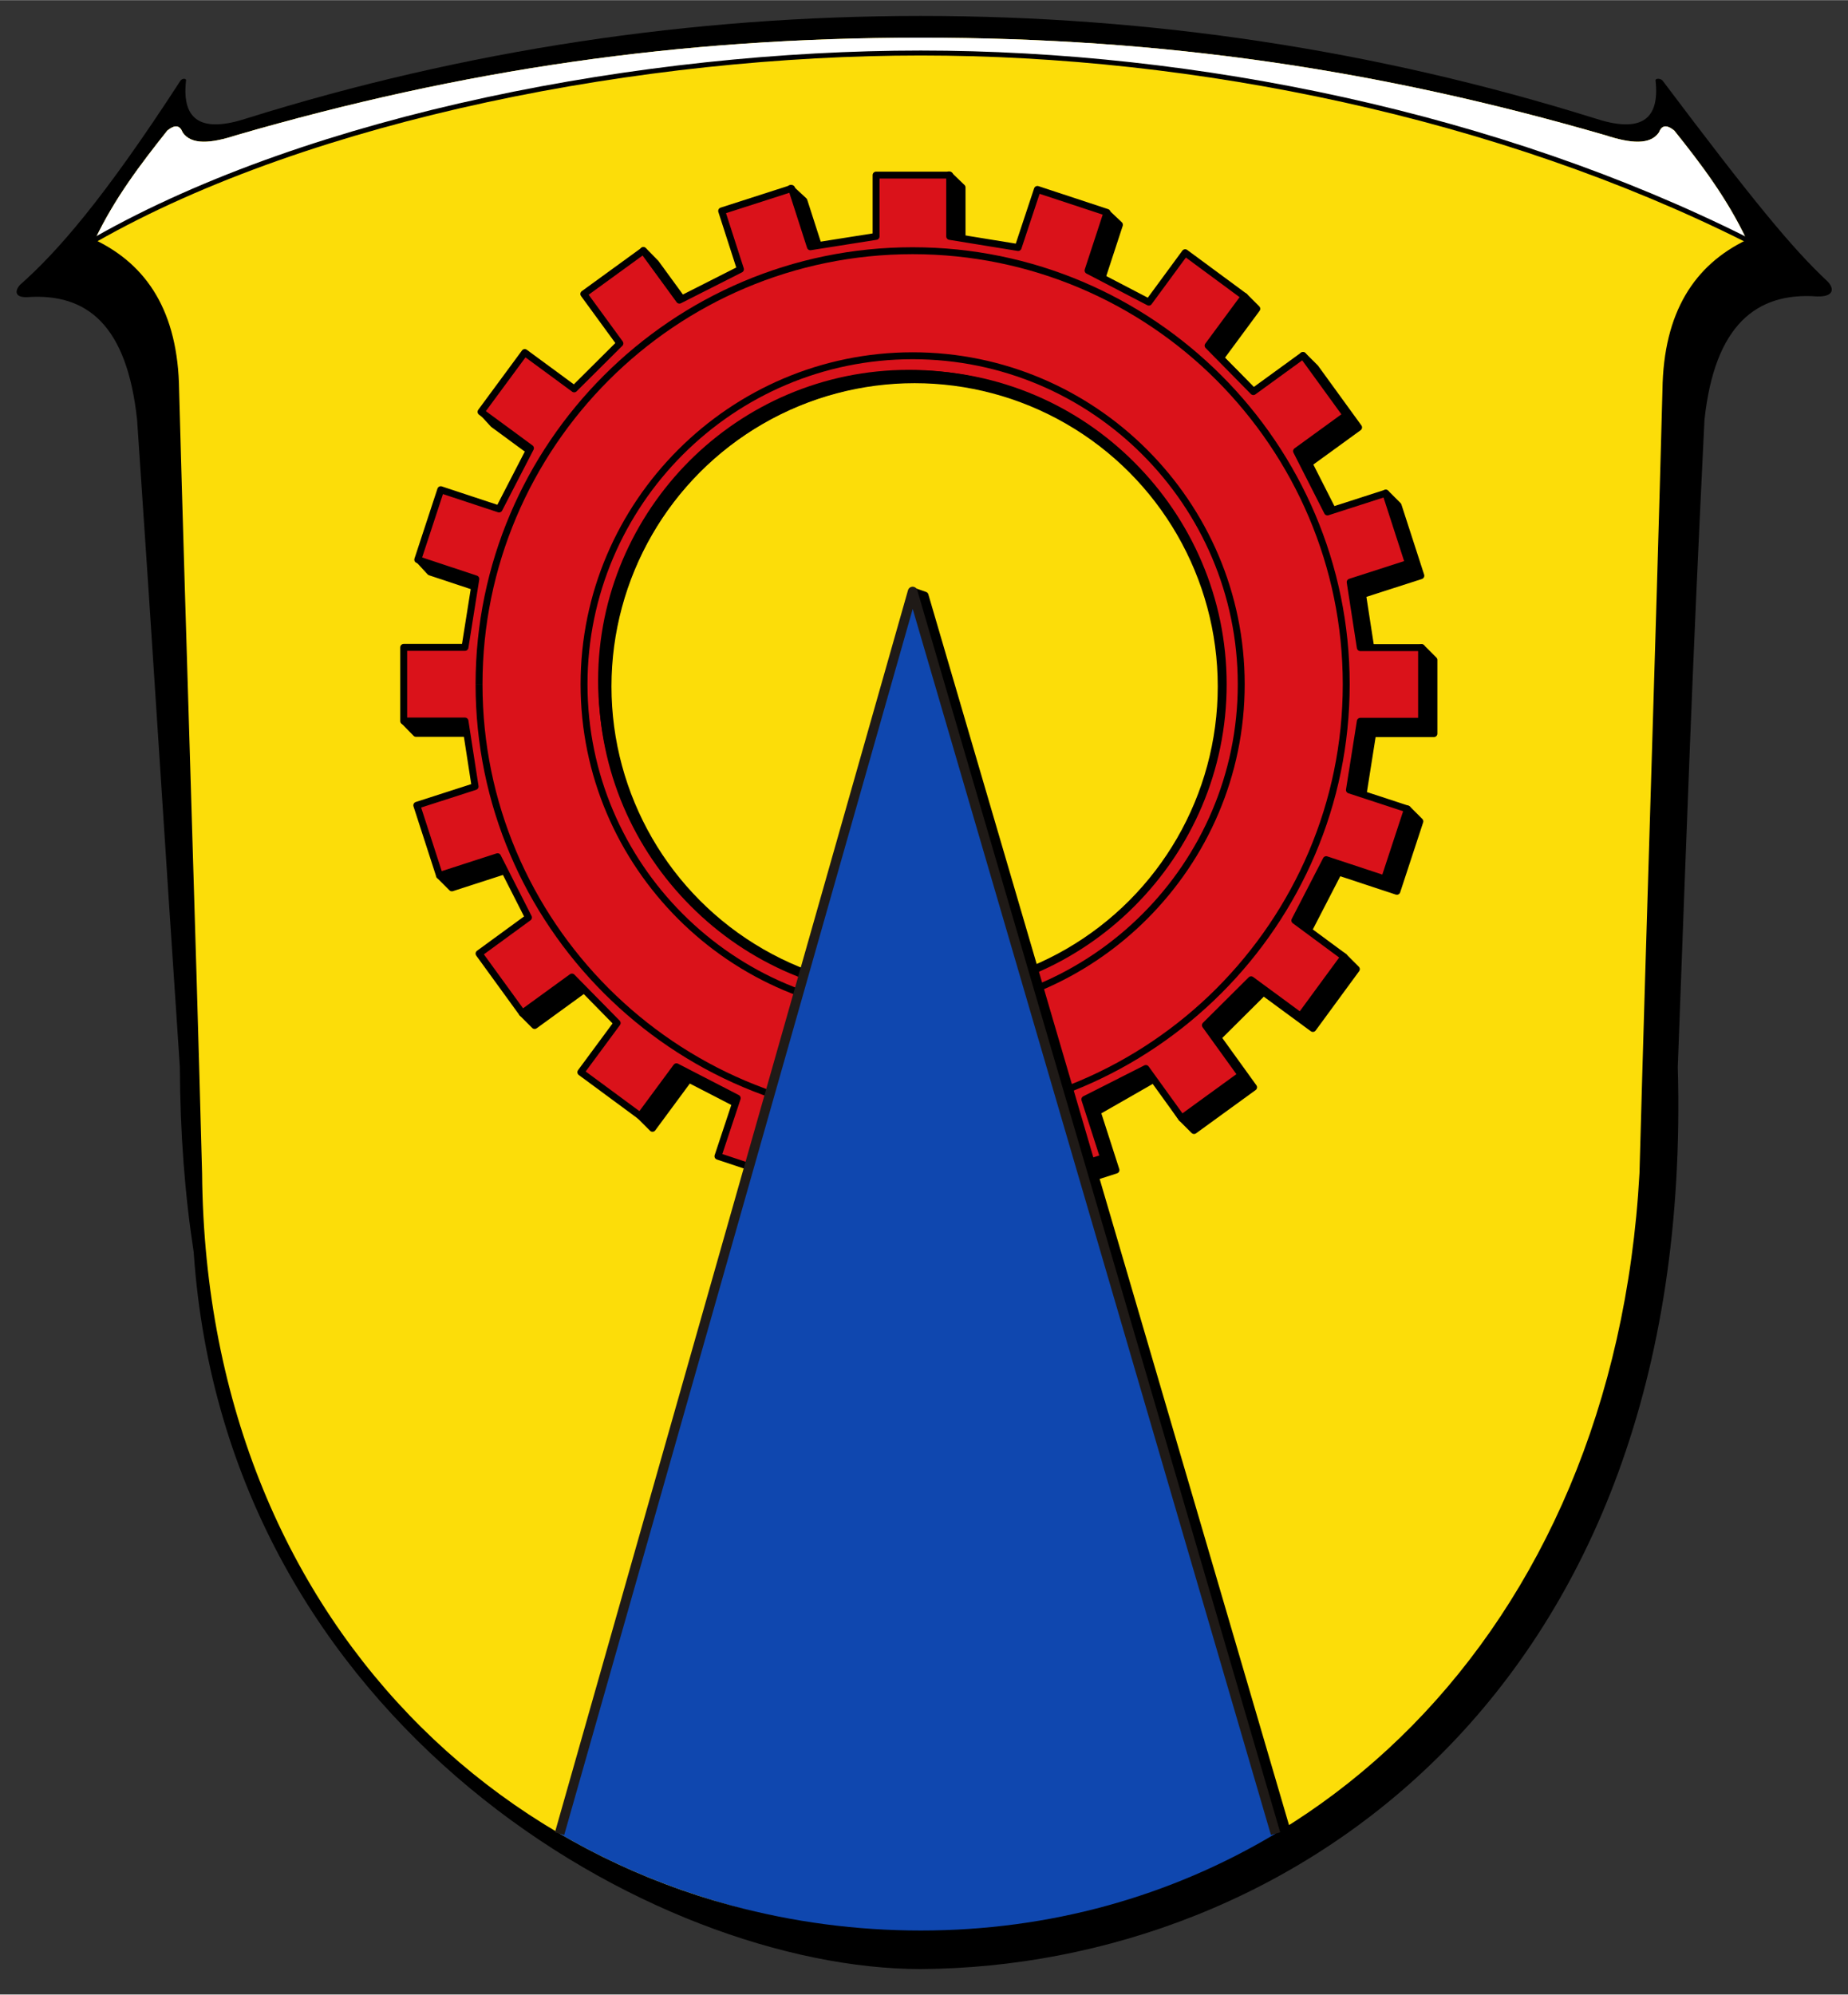<svg fill-rule="evenodd" height="8.071in" image-rendering="optimizeQuality" shape-rendering="geometricPrecision" text-rendering="geometricPrecision" viewBox="0 0 7480 8070" width="7.48in" xmlns="http://www.w3.org/2000/svg"><rect x="0" y="0" width="7480" height="8070" fill="#333333" stroke="none"/><path d="m7070 970c-210 101-337 291-341 608-28 1057-64 2113-93 3169-103 1874-1380 3064-2909 3064s-2893-1172-2909-3064c-28-1056-64-2112-93-3169-4-317-130-507-341-608 884-503 2229-756 3343-756s2339 253 3343 756z" fill="none" stroke="#ef9ba0" stroke-linecap="round" stroke-linejoin="round" stroke-width="3"/><path d="m3727 7967c1483-9 3136-1117 3064-3650 39-1039 57-1579 108-2618 41-385 211-518 456-500 65 2 72-29 43-60-145-135-309-336-669-814-9-9-29-9-28 0 19 167-68 212-247 153-883-276-1797-414-2727-414-929 0-1844 138-2727 414-179 59-266 14-247-153 1-9-14-9-22 0-310 478-499 694-651 828-19 22-22 50 28 49 244-18 406 112 447 497 71 1039 103 1579 173 2618 1 266 20 515 56 749 130 1915 1869 2901 2943 2901z"/><path d="m3727 7811c1529 0 2806-1190 2909-3064 29-1056 65-2112 93-3169 4-317 131-507 341-608-79-167-184-306-293-442-22-18-48-30-62 7-35 52-115 45-216 12-917-266-1790-395-2772-395s-1855 129-2772 395c-101 33-181 40-216-12-14-37-40-25-62-7-108 136-214 275-293 442 211 101 337 291 341 608 29 1057 65 2113 93 3169 16 1892 1380 3064 2909 3064z" fill="#fcdd09"/><path d="m7070 970c-79-167-184-306-293-442-22-18-48-30-62 7-35 52-115 45-216 12-917-266-1790-395-2772-395s-1855 129-2772 395c-101 33-181 40-216-12-14-37-40-25-62-7-108 136-214 275-293 442 884-503 2229-756 3343-756s2339 253 3343 756z" fill="#fff"/><g stroke-linejoin="round"><path d="m384 970c884-503 2229-756 3343-756s2339 253 3343 756" fill="none" stroke="#000" stroke-linecap="round" stroke-width="20"/><path d="m5556 2670 198-50 50 50v298h-248l-44 278 185 27 50 50-93 283-236-78-127 246 149 97 50 50-176 240-200-147-185 184 145 201-241 175-50-50-108-160-234 134 76 236-283 91-76-236-266 42v248h-298v-248l-277-45-78 236-262-132 57-197-246-127-147 199-50-50-43-326-183-186-201 146-50-50 75-337-125-246-235 76-50-50 194-310-41-265h-248l-48-49 296-249 44-277-235-78-48-52 377-153 127-246-200-147-45-49 422-44 185-184 45-426 50 51 146 200 247-125 153-377 54 50 76 236 266-42 245-299 53 51v248l277 45 308-191 52 49-77 235 246 128 337-73 50 50-147 199 183 186 151-196 50 50 175 241-201 146 125 246 186-126 50 50 92 284-236 76z" stroke="#000" stroke-width="28"/><path d="m5506 2620h248v298h-248l-44 278 235 77-93 283-236-78-127 246 199 147-176 240-200-147-185 184 145 201-241 175-145-201-247 125 76 236-283 91-76-236-266 42v248h-298v-248l-277-45-78 236-283-94 78-235-246-127-147 199-240-177 147-199-183-186-201 146-175-241 200-146-125-246-235 76-92-284 236-76-41-265h-248v-298h248l44-277-235-78 93-283 236 78 127-246-200-147 177-240 200 147 185-184-146-200 241-175 146 200 247-125-76-236 283-91 76 236 266-42v-248h298v248l277 45 78-235 282 93-77 235 246 128 147-200 240 177-147 199 183 186 201-146 175 241-201 146 125 246 236-76 92 284-236 76z" fill="#da121a" stroke="#000" stroke-width="28"/></g><path d="m3694 4012c685 0 1243-559 1243-1243 0-685-558-1244-1243-1244s-1243 559-1243 1244c0 684 558 1243 1243 1243z" fill="#c93"/><path d="m3694 3984v55zm0 0c335 0 638-137 859-357l39 39c-230 231-548 373-898 373zm859-357c220-220 356-524 356-858h56c0 350-143 667-373 897zm356-858h56zm0 0v-1h56v1zm0-1c0-334-136-638-356-858l39-39c230 230 373 547 373 897zm-356-858c-221-220-524-357-859-357v-55c350 0 668 142 898 373zm-859-357v-55zm0 0v-55zm0 0c-335 0-639 137-859 357l-39-39c230-231 548-373 898-373zm-859 357c-220 220-356 524-356 858h-56c0-350 143-667 373-897zm-356 858v1h-56v-1zm0 1h-56zm0 0c0 334 136 638 356 858l-39 39c-230-230-373-547-373-897zm356 858c220 220 524 357 859 357v55c-350 0-668-142-898-373zm859 357v55z"/><path d="m3679 3982v29zm0 0c338 0 645-138 868-360l20 20c-227 228-542 369-888 369zm868-360c223-223 361-530 361-869h28c0 347-141 661-369 889zm361-869h28zm0 0h28zm0 0c0-338-138-645-361-868l20-20c228 228 369 542 369 888zm-361-868c-223-222-530-360-868-360v-29c346 0 661 141 888 369zm-868-360v-29zm0 0v-29zm0 0c-339 0-646 138-868 360l-21-20c228-228 542-369 889-369zm-868 360c-223 223-361 530-361 868h-29c0-346 142-660 369-888zm-361 868h-29zm0 0h-29zm0 0c0 339 138 646 361 869l-21 20c-227-228-369-542-369-889zm361 869c222 222 529 360 868 360v29c-347 0-661-141-889-369zm868 360v29z"/><circle cx="3702" cy="2777" fill="#fcdd09" r="1227"/><path d="m3694 4084v28zm0 0c362 0 691-147 930-386l19 20c-243 243-579 394-949 394zm930-386c238-238 386-567 386-929h28c0 370-151 705-395 949zm386-929h28zm0 0v-1h28v1zm0-1c0-362-148-691-386-929l19-20c244 244 395 579 395 949zm-386-929c-239-239-568-386-930-386v-28c370 0 706 151 949 394zm-930-386v-28zm0 0v-28zm0 0c-362 0-691 147-930 386l-19-20c243-243 579-394 949-394zm-930 386c-238 238-386 567-386 929h-28c0-370 151-705 395-949zm-386 929v1h-28v-1zm0 1h-28zm0 0c0 362 148 691 386 929l-19 20c-244-244-395-579-395-949zm386 929c239 239 568 386 930 386v28c-370 0-706-151-949-394zm930 386v28z"/><path d="m3694 4510v27zm0 0c479 0 915-196 1230-511l20 19c-321 321-763 519-1250 519zm1230-511c315-316 511-751 511-1230h28c0 487-199 929-519 1249zm511-1230h28zm0 0v-1h28v1zm0-1c0-479-196-914-511-1230l20-19c320 320 519 762 519 1249zm-511-1230c-315-315-751-510-1230-510v-28c487 0 929 198 1250 519zm-1230-510v-28zm0 0v-28zm0 0c-480 0-915 195-1230 510l-20-19c321-321 763-519 1250-519zm-1230 510c-316 316-511 751-511 1230h-28c0-487 199-929 519-1249zm-511 1230v1h-28v-1zm0 1h-28zm0 0c0 479 195 914 511 1230l-20 19c-320-320-519-762-519-1249zm511 1230c315 315 750 511 1230 511v27c-487 0-929-198-1250-519zm1230 511v27z"/><path d="m5213 7419c-426 255-916 392-1436 392-522 0-1026-137-1462-392l1378-5029 51 18z" stroke="#000" stroke-linecap="round" stroke-linejoin="round" stroke-width="28"/><path d="m5163 7419c-426 255-916 392-1436 392-522 0-1026-137-1462-392l1429-5026z" fill="#0f47af"/><path d="m2265 7419 1429-5026 1469 5026" fill="none" stroke="#1f1a17" stroke-linejoin="round" stroke-width="39"/></svg>